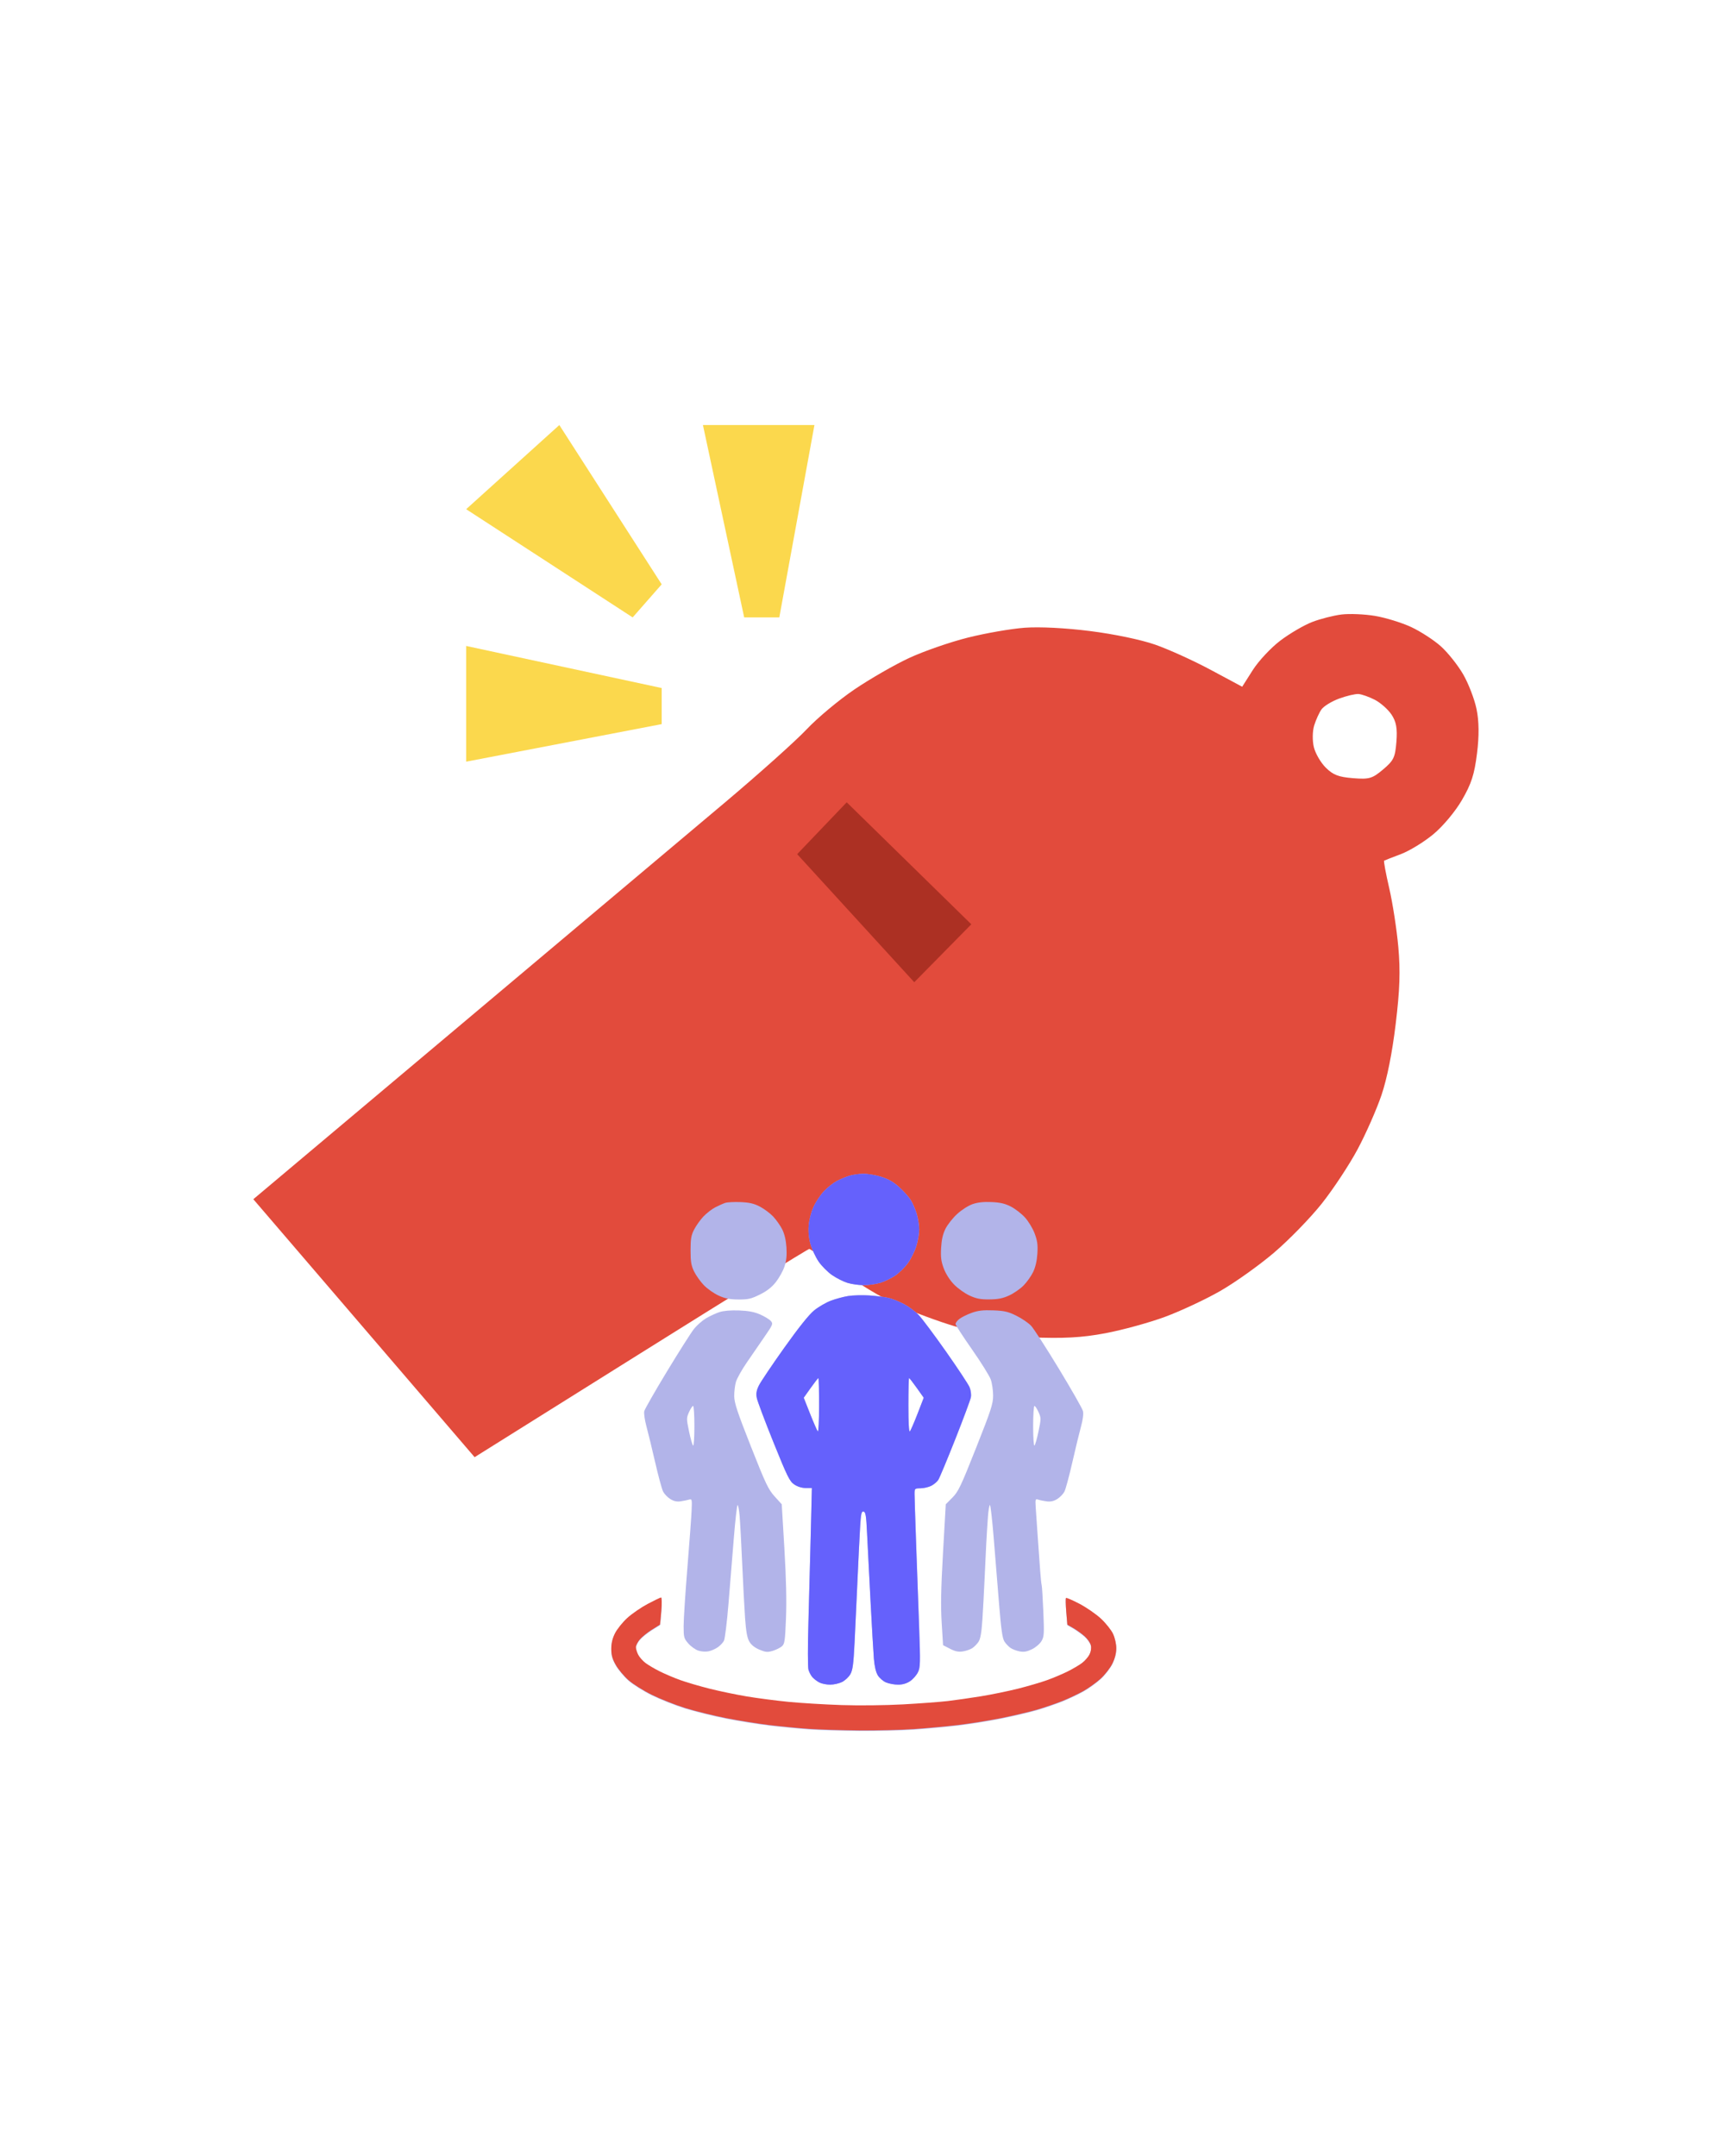 <svg width="280" height="350" viewBox="0 0 280 350" fill="none" xmlns="http://www.w3.org/2000/svg">
<path fill-rule="evenodd" clip-rule="evenodd" d="M217.742 99.758C216.448 99.918 214.311 100.464 212.992 100.973C211.673 101.48 209.348 102.839 207.825 103.992C206.302 105.145 204.286 107.302 203.344 108.785L201.63 111.482L196.519 108.742C193.708 107.235 189.641 105.39 187.481 104.642C185.159 103.838 180.86 102.941 176.962 102.447C172.972 101.942 168.782 101.728 166.349 101.904C164.138 102.064 159.966 102.789 157.078 103.515C154.189 104.241 149.902 105.73 147.552 106.825C145.202 107.919 141.219 110.21 138.701 111.915C136.184 113.62 132.682 116.544 130.92 118.412C129.158 120.28 123.215 125.601 117.714 130.237C112.212 134.872 92.728 151.268 74.415 166.671L41.119 194.678L59.079 215.616L77.038 236.555L104.043 219.639C118.895 210.335 131.19 202.735 131.364 202.749C131.538 202.763 133.813 204.351 136.419 206.28C139.026 208.208 143.179 210.708 145.649 211.835C148.119 212.962 152.365 214.539 155.085 215.339C159.158 216.538 161.292 216.847 167.198 217.092C172.614 217.317 175.609 217.155 179.449 216.429C182.244 215.9 186.591 214.704 189.108 213.771C191.626 212.839 195.633 210.965 198.013 209.608C200.392 208.252 204.326 205.455 206.754 203.393C209.182 201.332 212.691 197.728 214.552 195.384C216.413 193.04 219.034 189.064 220.377 186.548C221.72 184.031 223.457 180.089 224.237 177.786C225.151 175.088 225.972 170.983 226.546 166.241C227.219 160.676 227.323 157.621 226.97 153.701C226.713 150.851 226.05 146.566 225.496 144.178C224.943 141.79 224.571 139.785 224.671 139.722C224.771 139.659 225.991 139.18 227.382 138.658C228.773 138.137 231.147 136.684 232.658 135.429C234.224 134.129 236.222 131.739 237.307 129.866C238.836 127.229 239.316 125.744 239.746 122.315C240.104 119.454 240.079 117.077 239.669 115.103C239.333 113.484 238.354 110.944 237.493 109.459C236.633 107.974 235.006 105.931 233.877 104.92C232.748 103.909 230.577 102.5 229.053 101.79C227.529 101.081 224.889 100.268 223.187 99.984C221.485 99.699 219.034 99.598 217.742 99.758ZM223.145 113.595C224.074 114.071 225.298 115.153 225.865 116C226.637 117.153 226.838 118.261 226.665 120.411C226.458 122.975 226.226 123.456 224.49 124.922C222.749 126.392 222.242 126.539 219.622 126.328C217.266 126.138 216.41 125.809 215.212 124.633C214.395 123.831 213.519 122.333 213.266 121.303C213.009 120.258 213.031 118.7 213.316 117.773C213.597 116.862 214.13 115.687 214.501 115.162C214.872 114.637 216.164 113.847 217.372 113.405C218.58 112.963 219.993 112.63 220.512 112.666C221.031 112.701 222.216 113.119 223.145 113.595Z" fill="#E24B3C"/>
<path d="M137.438 130.245L129.396 138.661L148.403 159.454L157.663 150.047L137.438 130.245Z" fill="#AC3023"/>
<path d="M107.404 117.55V111.694L75.666 104.863V123.649L107.404 117.55Z" fill="#FBD84D"/>
<path d="M107.404 94.861L102.693 100.228L75.666 82.662L90.791 69L107.404 94.861Z" fill="#FBD84D"/>
<path d="M126.496 100.228H120.794L114.099 69H132.199L126.496 100.228Z" fill="#FBD84D"/>
<path fill-rule="evenodd" clip-rule="evenodd" d="M137.832 190.883C137.282 191.058 136.382 191.437 135.833 191.725C135.283 192.013 134.36 192.739 133.783 193.337C133.206 193.936 132.433 195.09 132.065 195.9C131.67 196.771 131.346 198.012 131.272 198.935C131.189 199.982 131.286 200.986 131.568 201.986C131.8 202.806 132.384 204.062 132.867 204.778C133.349 205.494 134.335 206.489 135.057 206.989C135.779 207.489 136.913 208.062 137.578 208.264C138.242 208.465 139.423 208.63 140.201 208.63C140.979 208.63 142.175 208.462 142.859 208.258C143.543 208.054 144.628 207.536 145.271 207.108C145.913 206.68 146.849 205.768 147.351 205.08C147.853 204.393 148.475 203.146 148.733 202.311C148.992 201.476 149.204 200.257 149.204 199.603C149.204 198.949 149.025 197.811 148.808 197.073C148.59 196.336 148.152 195.318 147.834 194.813C147.517 194.307 146.672 193.364 145.957 192.717C145.021 191.871 144.201 191.399 143.03 191.036C142.135 190.758 140.825 190.538 140.118 190.547C139.41 190.556 138.382 190.708 137.832 190.883ZM117.713 195.275C117.369 195.389 116.638 195.716 116.088 196.001C115.539 196.287 114.679 196.955 114.178 197.485C113.677 198.015 113.003 198.958 112.68 199.58C112.192 200.522 112.093 201.09 112.091 202.974C112.09 204.832 112.193 205.447 112.667 206.416C112.985 207.064 113.699 208.065 114.253 208.64C114.807 209.214 115.876 209.968 116.627 210.314C117.68 210.798 118.417 210.945 119.846 210.955C121.444 210.965 121.926 210.855 123.341 210.154C124.495 209.583 125.269 208.976 125.95 208.111C126.481 207.434 127.109 206.298 127.344 205.586C127.65 204.66 127.738 203.781 127.655 202.501C127.58 201.335 127.342 200.317 126.973 199.58C126.662 198.958 125.997 198.015 125.497 197.484C124.996 196.954 124.024 196.228 123.336 195.872C122.391 195.382 121.63 195.205 120.212 195.146C119.181 195.104 118.057 195.162 117.713 195.275ZM157.858 195.479C157.169 195.719 156.083 196.415 155.355 197.084C154.648 197.734 153.798 198.812 153.466 199.48C153.041 200.337 152.833 201.251 152.759 202.588C152.675 204.099 152.763 204.772 153.193 205.92C153.523 206.798 154.167 207.808 154.85 208.514C155.464 209.15 156.596 209.96 157.366 210.314C158.485 210.829 159.136 210.955 160.613 210.941C162.018 210.928 162.781 210.776 163.804 210.305C164.543 209.965 165.59 209.242 166.13 208.699C166.67 208.155 167.374 207.166 167.695 206.5C168.077 205.706 168.315 204.674 168.387 203.503C168.475 202.077 168.385 201.417 167.939 200.229C167.63 199.404 166.927 198.245 166.362 197.63C165.802 197.018 164.777 196.227 164.084 195.871C163.141 195.387 162.354 195.203 160.95 195.14C159.654 195.082 158.7 195.187 157.858 195.479ZM137.695 210.391C136.932 210.511 135.656 210.855 134.86 211.155C134.063 211.455 132.838 212.17 132.138 212.744C131.311 213.422 129.614 215.547 127.291 218.813C125.326 221.577 123.482 224.319 123.193 224.906C122.796 225.713 122.71 226.204 122.842 226.917C122.938 227.436 124.157 230.685 125.551 234.139C127.815 239.748 128.175 240.478 128.934 240.989C129.465 241.346 130.159 241.56 130.785 241.56H131.787L131.607 249.039C131.508 253.152 131.337 259.623 131.226 263.419C131.115 267.216 131.118 270.653 131.234 271.058C131.349 271.463 131.644 272.017 131.888 272.289C132.132 272.56 132.636 272.941 133.008 273.134C133.379 273.327 134.167 273.485 134.758 273.485C135.349 273.485 136.222 273.286 136.699 273.045C137.175 272.803 137.776 272.237 138.034 271.788C138.414 271.127 138.544 270.142 138.72 266.635C138.84 264.25 139.052 259.697 139.193 256.517C139.333 253.337 139.521 249.514 139.61 248.021C139.748 245.708 139.832 245.318 140.177 245.384C140.517 245.45 140.608 246.024 140.749 248.978C140.841 250.913 141.093 255.832 141.308 259.911C141.523 263.989 141.767 268.191 141.851 269.247C141.948 270.473 142.177 271.456 142.485 271.964C142.749 272.403 143.354 272.924 143.828 273.123C144.301 273.322 145.182 273.485 145.785 273.485C146.506 273.485 147.17 273.291 147.73 272.916C148.197 272.603 148.77 271.953 149.003 271.471C149.389 270.674 149.407 269.996 149.193 264.058C149.064 260.464 148.845 254.355 148.706 250.484C148.568 246.613 148.454 243.035 148.454 242.532C148.454 241.64 148.476 241.619 149.435 241.606C149.975 241.598 150.761 241.413 151.182 241.194C151.603 240.975 152.111 240.543 152.311 240.235C152.51 239.927 153.748 236.96 155.062 233.642C156.375 230.323 157.515 227.259 157.596 226.832C157.679 226.39 157.587 225.687 157.383 225.198C157.187 224.727 155.475 222.135 153.58 219.439C151.684 216.743 149.683 214.063 149.131 213.483C148.58 212.904 147.499 212.099 146.729 211.695C145.96 211.29 144.824 210.839 144.205 210.692C143.586 210.545 142.181 210.368 141.081 210.298C139.981 210.229 138.458 210.271 137.695 210.391ZM116.785 213.002C116.205 213.192 115.228 213.644 114.613 214.006C113.999 214.369 113.114 215.146 112.648 215.732C112.182 216.319 110.21 219.422 108.267 222.629C106.324 225.835 104.664 228.737 104.579 229.079C104.494 229.42 104.65 230.53 104.926 231.545C105.202 232.56 105.843 235.2 106.352 237.412C106.86 239.624 107.436 241.75 107.633 242.137C107.829 242.523 108.35 243.066 108.79 243.344C109.35 243.697 109.854 243.811 110.465 243.723C110.946 243.654 111.565 243.529 111.84 243.445C112.312 243.301 112.336 243.393 112.265 245.129C112.224 246.138 111.915 250.35 111.578 254.487C111.241 258.624 110.965 262.89 110.965 263.968C110.965 265.793 111.017 265.986 111.727 266.799C112.146 267.28 112.878 267.802 113.353 267.959C113.833 268.119 114.575 268.167 115.027 268.069C115.473 267.972 116.148 267.672 116.526 267.403C116.905 267.134 117.346 266.668 117.507 266.366C117.668 266.065 117.999 263.386 118.242 260.413C118.485 257.441 118.878 252.605 119.115 249.667C119.352 246.729 119.627 244.325 119.725 244.325C119.823 244.325 119.973 245.145 120.058 246.148C120.143 247.15 120.33 250.629 120.474 253.878C120.618 257.127 120.829 261.109 120.944 262.729C121.098 264.883 121.282 265.893 121.632 266.496C121.946 267.035 122.513 267.487 123.277 267.805C124.277 268.222 124.582 268.249 125.427 267.994C125.969 267.831 126.638 267.501 126.914 267.261C127.365 266.868 127.433 266.4 127.581 262.676C127.693 259.856 127.61 256.235 127.319 251.364L126.892 244.2L125.739 242.928C124.719 241.803 124.275 240.869 121.89 234.827C119.694 229.265 119.191 227.75 119.178 226.66C119.169 225.925 119.296 224.872 119.46 224.322C119.624 223.771 120.395 222.392 121.172 221.258C121.95 220.123 123.251 218.231 124.062 217.053C125.475 215.003 125.519 214.893 125.106 214.434C124.869 214.171 124.093 213.699 123.381 213.386C122.452 212.977 121.487 212.794 119.962 212.736C118.627 212.686 117.447 212.785 116.785 213.002ZM157.738 213.118C157.002 213.382 156.103 213.825 155.739 214.102C155.375 214.38 155.09 214.761 155.105 214.949C155.121 215.137 156.328 216.997 157.788 219.083C159.248 221.169 160.613 223.36 160.822 223.954C161.03 224.547 161.2 225.717 161.2 226.554C161.2 227.902 160.886 228.867 158.436 235.051C155.968 241.28 155.556 242.143 154.595 243.113L153.517 244.2L153.073 251.992C152.736 257.895 152.682 260.669 152.852 263.43L153.077 267.075L154.202 267.655C155.042 268.088 155.568 268.198 156.281 268.089C156.807 268.009 157.502 267.768 157.826 267.554C158.151 267.341 158.608 266.872 158.842 266.512C159.143 266.05 159.324 265.006 159.46 262.947C159.566 261.346 159.722 258.453 159.807 256.517C159.892 254.581 160.018 251.923 160.087 250.61C160.156 249.296 160.278 247.345 160.357 246.273C160.437 245.202 160.584 244.325 160.684 244.325C160.784 244.325 161.06 246.729 161.297 249.667C161.535 252.605 161.927 257.442 162.17 260.417C162.51 264.593 162.71 265.977 163.047 266.495C163.287 266.864 163.741 267.335 164.055 267.542C164.369 267.749 165.032 267.995 165.529 268.088C166.196 268.214 166.713 268.122 167.508 267.735C168.101 267.446 168.794 266.854 169.052 266.414C169.477 265.69 169.505 265.257 169.353 261.637C169.26 259.448 169.14 257.513 169.085 257.338C169.03 257.163 168.924 256.171 168.851 255.134C168.777 254.098 168.602 251.665 168.462 249.73C168.321 247.794 168.166 245.552 168.118 244.747C168.033 243.357 168.055 243.291 168.551 243.455C168.838 243.55 169.466 243.677 169.947 243.736C170.537 243.809 171.083 243.681 171.622 243.342C172.062 243.065 172.583 242.523 172.78 242.137C172.976 241.75 173.55 239.624 174.054 237.412C174.559 235.2 175.195 232.577 175.467 231.583C175.776 230.457 175.897 229.51 175.788 229.07C175.692 228.681 173.933 225.591 171.879 222.204C169.825 218.817 167.791 215.671 167.359 215.213C166.927 214.756 165.857 214.027 164.981 213.593C163.641 212.929 163.044 212.79 161.232 212.721C159.586 212.658 158.759 212.752 157.738 213.118ZM132.958 228.162C132.958 230.609 132.864 232.504 132.748 232.372C132.632 232.241 132.071 230.957 131.502 229.52L130.467 226.906L131.601 225.309C132.224 224.431 132.784 223.712 132.846 223.712C132.908 223.712 132.958 225.714 132.958 228.162ZM148.812 225.309L149.944 226.906L148.934 229.52C148.378 230.957 147.817 232.241 147.688 232.372C147.543 232.521 147.454 230.932 147.454 228.162C147.454 225.714 147.505 223.712 147.566 223.712C147.628 223.712 148.189 224.431 148.812 225.309ZM112.714 231.52C112.714 233.325 112.62 234.744 112.506 234.673C112.391 234.601 112.095 233.573 111.847 232.386C111.415 230.314 111.415 230.19 111.844 229.233C112.09 228.685 112.386 228.237 112.503 228.237C112.619 228.237 112.714 229.714 112.714 231.52ZM168.569 229.233C168.998 230.19 168.998 230.314 168.565 232.386C168.318 233.573 168.021 234.601 167.907 234.673C167.792 234.744 167.698 233.325 167.698 231.52C167.698 229.714 167.794 228.237 167.91 228.237C168.027 228.237 168.323 228.685 168.569 229.233ZM105.127 260.464C104.047 261.037 102.55 262.069 101.8 262.759C101.05 263.448 100.162 264.556 99.828 265.221C99.409 266.052 99.219 266.845 99.221 267.758C99.223 268.765 99.401 269.398 99.959 270.376C100.363 271.085 101.29 272.192 102.018 272.835C102.746 273.478 104.467 274.557 105.841 275.233C107.216 275.909 109.634 276.865 111.215 277.357C112.796 277.849 115.776 278.587 117.838 278.995C119.9 279.404 123.105 279.918 124.961 280.138C126.816 280.358 129.684 280.632 131.334 280.746C132.983 280.861 136.639 280.974 139.456 280.997C142.274 281.02 146.267 280.923 148.329 280.781C150.391 280.639 153.596 280.345 155.452 280.127C157.307 279.91 160.456 279.407 162.45 279.009C164.443 278.612 167.086 277.99 168.323 277.629C169.56 277.267 171.416 276.632 172.447 276.218C173.478 275.804 175.008 275.079 175.848 274.608C176.687 274.137 177.944 273.237 178.64 272.607C179.336 271.978 180.195 270.878 180.55 270.162C180.974 269.306 181.194 268.448 181.194 267.651C181.194 266.945 180.975 265.972 180.668 265.315C180.379 264.696 179.495 263.587 178.705 262.851C177.914 262.115 176.343 261.029 175.213 260.438C174.083 259.846 173.1 259.421 173.028 259.493C172.957 259.565 172.977 260.569 173.073 261.724L173.247 263.825L174.221 264.389C174.756 264.699 175.581 265.293 176.052 265.71C176.524 266.127 176.982 266.794 177.069 267.193C177.167 267.645 177.08 268.204 176.836 268.677C176.622 269.095 176.08 269.713 175.633 270.051C175.187 270.388 174.146 271.002 173.321 271.415C172.497 271.828 171 272.462 169.994 272.825C168.989 273.188 166.852 273.816 165.246 274.22C163.639 274.624 160.919 275.183 159.201 275.461C157.482 275.74 155.064 276.087 153.827 276.232C152.59 276.377 149.329 276.62 146.579 276.773C143.728 276.931 139.434 276.978 136.582 276.883C133.833 276.791 129.953 276.555 127.96 276.36C125.967 276.163 122.93 275.768 121.212 275.48C119.494 275.192 116.773 274.626 115.167 274.221C113.56 273.816 111.423 273.188 110.418 272.825C109.413 272.462 107.916 271.828 107.091 271.415C106.266 271.002 105.226 270.388 104.779 270.051C104.332 269.713 103.798 269.109 103.592 268.708C103.386 268.308 103.217 267.756 103.217 267.484C103.217 267.211 103.499 266.651 103.843 266.24C104.187 265.829 105.058 265.12 105.78 264.665C106.501 264.21 107.108 263.831 107.128 263.822C107.149 263.814 107.246 262.817 107.345 261.607C107.445 260.391 107.428 259.411 107.308 259.416C107.189 259.42 106.207 259.892 105.127 260.464Z" fill="#B2B4E9"/>
<path fill-rule="evenodd" clip-rule="evenodd" d="M105.127 260.378C104.047 260.951 102.55 261.983 101.8 262.672C101.05 263.362 100.162 264.47 99.828 265.134C99.409 265.965 99.219 266.759 99.221 267.671C99.223 268.679 99.401 269.311 99.959 270.289C100.363 270.998 101.29 272.105 102.018 272.748C102.746 273.392 104.467 274.471 105.841 275.147C107.216 275.823 109.634 276.778 111.215 277.271C112.796 277.763 115.776 278.5 117.838 278.909C119.9 279.317 123.105 279.832 124.961 280.052C126.816 280.272 129.684 280.545 131.334 280.66C132.983 280.774 136.639 280.887 139.456 280.91C142.274 280.934 146.267 280.836 148.329 280.694C150.391 280.552 153.596 280.258 155.452 280.041C157.307 279.823 160.456 279.32 162.45 278.923C164.443 278.525 167.086 277.904 168.323 277.542C169.56 277.18 171.416 276.545 172.447 276.131C173.478 275.717 175.008 274.993 175.848 274.522C176.687 274.051 177.944 273.15 178.64 272.521C179.336 271.891 180.195 270.791 180.55 270.076C180.974 269.219 181.194 268.362 181.194 267.565C181.194 266.858 180.975 265.886 180.668 265.228C180.379 264.609 179.495 263.5 178.705 262.764C177.914 262.028 176.343 260.942 175.213 260.351C174.083 259.76 173.1 259.335 173.028 259.407C172.957 259.478 172.977 260.482 173.073 261.638L173.247 263.738L174.221 264.302C174.756 264.612 175.581 265.207 176.052 265.623C176.524 266.04 176.982 266.707 177.069 267.106C177.167 267.559 177.08 268.117 176.836 268.591C176.622 269.009 176.08 269.627 175.633 269.964C175.187 270.302 174.146 270.916 173.321 271.328C172.497 271.741 171 272.376 169.994 272.739C168.989 273.102 166.852 273.73 165.246 274.134C163.639 274.538 160.919 275.096 159.201 275.375C157.482 275.653 155.064 276 153.827 276.145C152.59 276.29 149.329 276.534 146.579 276.686C143.728 276.844 139.434 276.892 136.582 276.796C133.833 276.704 129.953 276.469 127.96 276.273C125.967 276.077 122.93 275.681 121.212 275.393C119.494 275.105 116.773 274.539 115.167 274.134C113.56 273.73 111.423 273.102 110.418 272.739C109.413 272.376 107.916 271.741 107.091 271.328C106.266 270.916 105.226 270.302 104.779 269.964C104.332 269.627 103.798 269.023 103.592 268.622C103.386 268.221 103.217 267.67 103.217 267.397C103.217 267.124 103.499 266.565 103.843 266.154C104.187 265.743 105.058 265.034 105.78 264.578C106.501 264.123 107.108 263.744 107.128 263.736C107.149 263.727 107.246 262.731 107.345 261.521C107.445 260.305 107.428 259.325 107.308 259.329C107.189 259.333 106.207 259.805 105.127 260.378Z" fill="#E24B3C"/>
<path fill-rule="evenodd" clip-rule="evenodd" d="M137.825 190.883C137.275 191.058 136.375 191.437 135.825 191.725C135.276 192.013 134.353 192.739 133.776 193.337C133.199 193.936 132.426 195.09 132.058 195.9C131.663 196.771 131.339 198.012 131.265 198.935C131.182 199.982 131.279 200.986 131.561 201.986C131.793 202.806 132.377 204.062 132.86 204.778C133.342 205.494 134.328 206.489 135.05 206.989C135.772 207.489 136.906 208.062 137.571 208.264C138.235 208.465 139.416 208.63 140.193 208.63C140.971 208.63 142.168 208.462 142.852 208.258C143.536 208.054 144.621 207.536 145.264 207.108C145.906 206.68 146.842 205.768 147.344 205.08C147.846 204.393 148.468 203.146 148.726 202.311C148.985 201.476 149.197 200.257 149.197 199.603C149.197 198.949 149.018 197.811 148.801 197.073C148.583 196.336 148.145 195.318 147.827 194.813C147.51 194.307 146.665 193.364 145.95 192.717C145.014 191.871 144.194 191.399 143.023 191.036C142.128 190.758 140.818 190.538 140.11 190.547C139.403 190.556 138.375 190.708 137.825 190.883ZM137.688 210.391C136.925 210.511 135.649 210.855 134.853 211.155C134.056 211.455 132.831 212.17 132.131 212.744C131.304 213.422 129.607 215.547 127.284 218.813C125.319 221.577 123.475 224.319 123.186 224.906C122.789 225.713 122.703 226.204 122.835 226.917C122.931 227.436 124.15 230.685 125.544 234.139C127.808 239.748 128.168 240.478 128.927 240.989C129.458 241.346 130.152 241.56 130.778 241.56H131.78L131.6 249.039C131.501 253.152 131.33 259.623 131.219 263.419C131.108 267.216 131.111 270.653 131.227 271.058C131.342 271.463 131.636 272.017 131.881 272.289C132.125 272.56 132.629 272.941 133.001 273.134C133.372 273.327 134.16 273.485 134.751 273.485C135.342 273.485 136.215 273.286 136.692 273.045C137.168 272.803 137.769 272.237 138.027 271.788C138.406 271.127 138.537 270.142 138.713 266.635C138.833 264.25 139.045 259.697 139.185 256.517C139.326 253.337 139.514 249.514 139.603 248.021C139.741 245.708 139.825 245.318 140.17 245.384C140.51 245.45 140.601 246.024 140.742 248.978C140.834 250.913 141.086 255.832 141.301 259.911C141.516 263.989 141.76 268.191 141.844 269.247C141.941 270.473 142.17 271.456 142.478 271.964C142.742 272.403 143.347 272.924 143.821 273.123C144.294 273.322 145.175 273.485 145.778 273.485C146.499 273.485 147.163 273.291 147.722 272.916C148.19 272.603 148.763 271.953 148.996 271.471C149.382 270.674 149.4 269.996 149.186 264.058C149.057 260.464 148.838 254.355 148.699 250.484C148.561 246.613 148.447 243.035 148.447 242.532C148.447 241.64 148.469 241.619 149.428 241.606C149.968 241.598 150.754 241.413 151.175 241.194C151.596 240.975 152.104 240.543 152.304 240.235C152.503 239.927 153.741 236.96 155.055 233.642C156.368 230.323 157.508 227.259 157.589 226.832C157.672 226.39 157.58 225.687 157.376 225.198C157.18 224.727 155.468 222.135 153.572 219.439C151.677 216.743 149.676 214.063 149.124 213.483C148.573 212.904 147.492 212.099 146.722 211.695C145.952 211.29 144.817 210.839 144.198 210.692C143.579 210.545 142.174 210.368 141.074 210.298C139.974 210.229 138.45 210.271 137.688 210.391ZM132.951 228.162C132.951 230.609 132.857 232.504 132.741 232.372C132.625 232.241 132.064 230.957 131.495 229.52L130.46 226.906L131.594 225.309C132.217 224.431 132.777 223.712 132.839 223.712C132.901 223.712 132.951 225.714 132.951 228.162ZM148.805 225.309L149.937 226.906L148.927 229.52C148.371 230.957 147.81 232.241 147.681 232.372C147.536 232.521 147.447 230.932 147.447 228.162C147.447 225.714 147.498 223.712 147.559 223.712C147.621 223.712 148.182 224.431 148.805 225.309Z" fill="#6561FC"/>
</svg>
